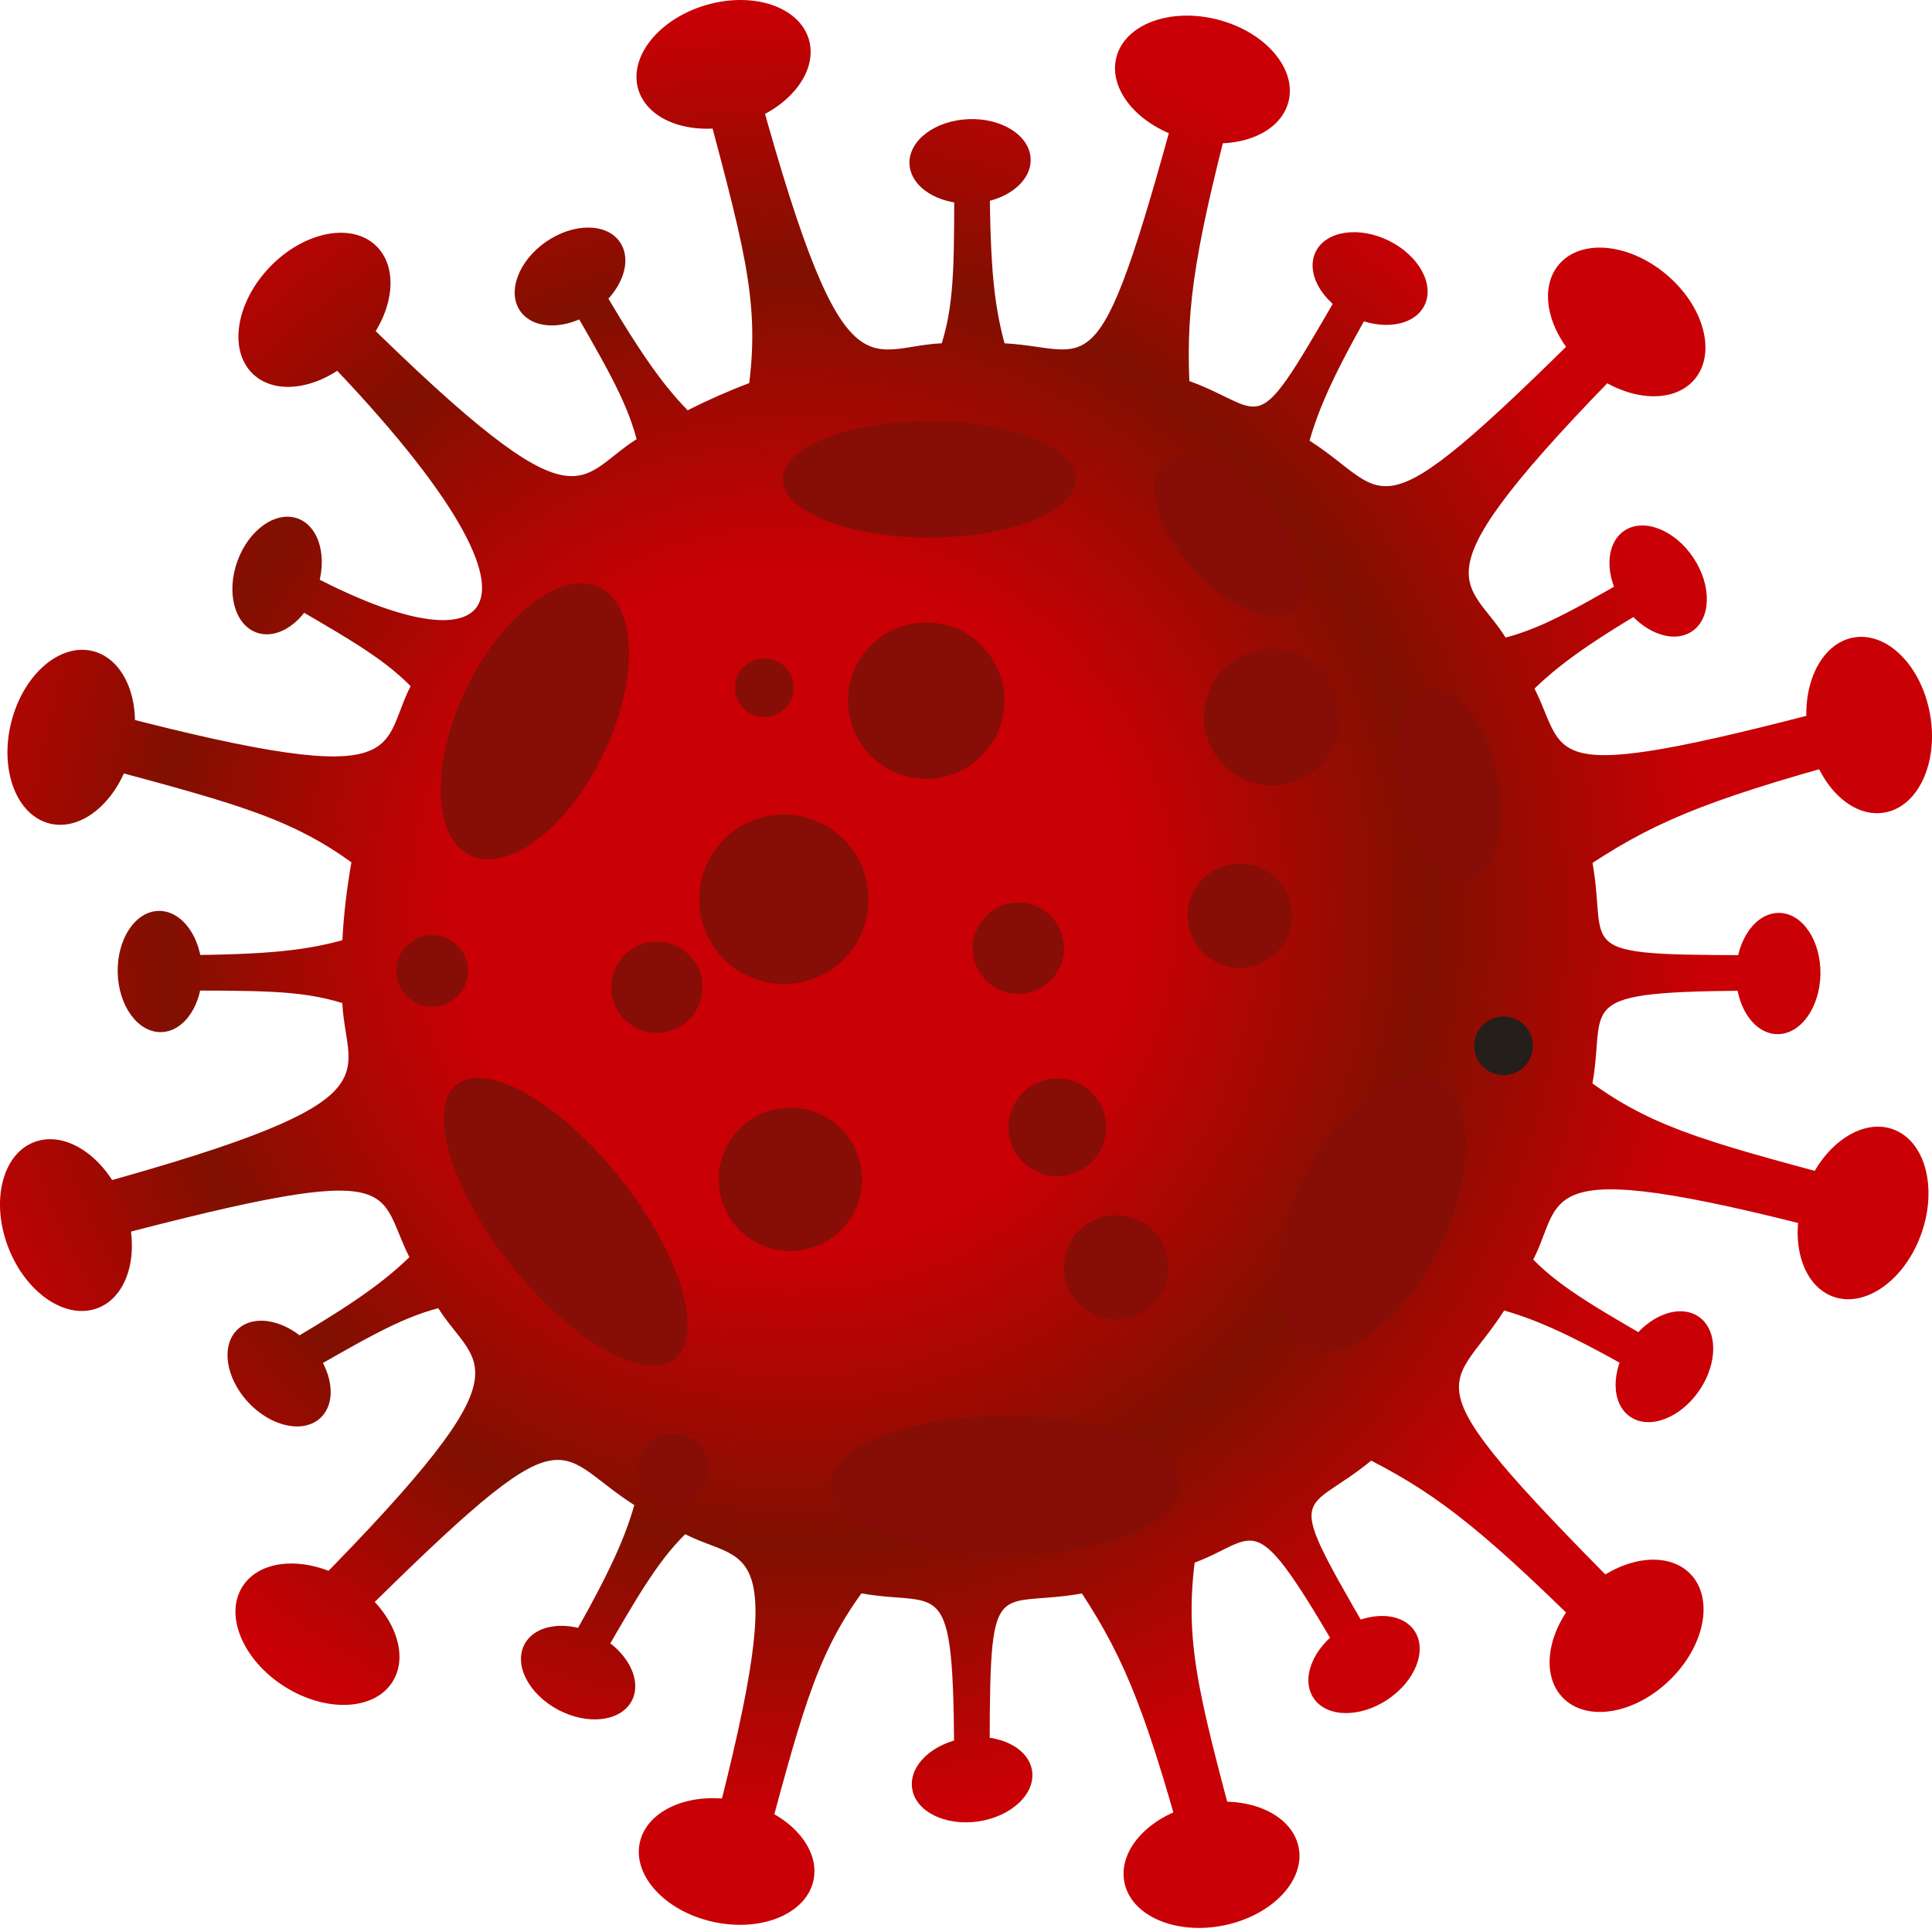 <svg xmlns="http://www.w3.org/2000/svg" width="178" height="178" fill="none" viewBox="0 0 178 178">
    <path fill="url(#prefix__paint0_radial)" d="M164.25 91.264l-.004-3.26c-20.197-.002-16.02.013-17.522-8.507 6.249-4.066 11.278-6.091 26.679-10.222l-1.295-4.818c-30.973 8.298-27.465 5.434-30.73-1.016 2.705-2.617 5.949-4.818 13.277-9.052l-1.633-2.822c-7.298 4.212-10.593 6.193-14.306 7.174-3.683-5.85-9.258-4.858 13.554-27.684l-3.529-3.524c-22.921 22.917-20.154 18.111-28.09 13.068 1.035-3.607 2.746-7.135 6.962-14.443l-2.825-1.63c-9.716 16.831-7.47 13.424-15.211 10.578-.299-7.044.552-12.57 4.525-27.417L109.283 6.4c-8.225 30.701-8.277 25.664-16.729 25.233-1.055-3.86-1.376-7.714-1.376-16.7h-3.263c0 8.972.073 12.75-1.149 16.694-7.124.335-9.083 5.859-17.574-25.847l-4.823 1.29c4.116 15.363 5.623 20.38 4.66 28.225-1.945.735-3.838 1.576-5.678 2.507-2.617-2.704-4.818-5.948-9.048-13.276l-2.826 1.632c4.213 7.298 6.192 10.593 7.175 14.303-5.874 3.698-4.873 9.256-27.68-13.551l-3.528 3.53c26.712 26.712 18.51 32.604-1.375 21.124l-1.628 2.826c7.318 4.226 10.68 6.09 13.39 8.825-3.04 5.94.541 10.102-30.228 1.861l-1.29 4.82c14.783 3.962 20.062 5.227 26.063 9.553-.414 2.35-.707 4.74-.831 7.176-3.859 1.056-7.712 1.379-16.7 1.38v3.26c8.972.001 12.747-.071 16.693 1.15.338 7.16 5.848 9.08-25.847 17.576l1.294 4.819c30.974-8.299 27.469-5.428 30.732 1.017-2.706 2.619-5.949 4.818-13.278 9.052l1.63 2.823c7.3-4.213 10.595-6.192 14.307-7.175 3.7 5.875 9.254 4.872-13.551 27.683l3.529 3.527c22.778-22.779 20.108-18.14 28.087-13.069-1.036 3.608-2.745 7.136-6.963 14.443l2.824 1.63c4.227-7.321 6.09-10.68 8.828-13.392 5.93 3.036 10.103-.551 1.86 30.23l4.818 1.289c3.964-14.784 5.229-20.061 9.554-26.066 7.74 1.371 8.553-2.527 8.555 17.535l3.26-.001c.002-20.202-.008-16.023 8.506-17.525 4.068 6.248 6.092 11.278 10.219 26.68l4.823-1.293c-4.116-15.364-5.622-20.381-4.66-28.225 6.324-2.39 5.126-5.849 14.727 10.772l2.822-1.633c-9.718-16.834-7.93-13.09-1.282-18.539 6.418 3.31 10.745 6.745 21.792 17.787l3.526-3.531c-22.784-22.783-18.143-20.11-13.07-28.088 3.607 1.035 7.137 2.745 14.445 6.962l1.628-2.824c-7.322-4.228-10.681-6.089-13.392-8.826 3.036-5.929-.559-10.104 30.231-1.861l1.288-4.82c-14.784-3.963-20.062-5.226-26.065-9.554 1.371-7.748-2.526-8.549 17.535-8.555z"/>
    <path fill="url(#prefix__paint1_radial)" d="M118.709 9.379c-.79 3.045-4.977 4.593-9.355 3.46-4.378-1.135-7.286-4.523-6.497-7.568.788-3.045 4.976-4.595 9.354-3.46 4.378 1.134 7.286 4.522 6.498 7.568z"/>
    <path fill="url(#prefix__paint2_radial)" d="M156.124 34.953c-2.034 2.4-6.478 1.979-9.931-.942-3.452-2.923-4.601-7.236-2.57-9.64 2.033-2.4 6.479-1.978 9.931.943 3.452 2.921 4.6 7.236 2.57 9.639z"/>
    <path fill="url(#prefix__paint3_radial)" d="M173.639 74.86c-3.101.55-6.249-2.614-7.038-7.067-.791-4.455 1.083-8.508 4.181-9.059 3.096-.546 6.248 2.618 7.037 7.07.79 4.453-1.082 8.508-4.18 9.057z"/>
    <path fill="url(#prefix__paint4_radial)" d="M168.916 119.471c-2.966-1.054-4.144-5.357-2.634-9.622 1.512-4.263 5.141-6.863 8.106-5.814 2.963 1.051 4.142 5.36 2.632 9.621-1.509 4.263-5.141 6.865-8.104 5.815z"/>
    <path fill="url(#prefix__paint5_radial)" d="M143.983 156.411c-2.192-2.262-1.337-6.642 1.913-9.79 3.246-3.15 7.653-3.865 9.845-1.608 2.189 2.257 1.332 6.641-1.915 9.788-3.248 3.149-7.655 3.867-9.843 1.61z"/>
    <path fill="url(#prefix__paint6_radial)" d="M103.596 173.434c-.625-3.086 2.46-6.314 6.893-7.209 4.433-.899 8.532.878 9.156 3.962.624 3.081-2.465 6.308-6.898 7.206-4.431.897-8.529-.876-9.151-3.959z"/>
    <path fill="url(#prefix__paint7_radial)" d="M58.948 169.754c.675-3.078 4.798-4.783 9.216-3.812 4.418.966 7.45 4.246 6.779 7.318-.674 3.071-4.802 4.777-9.22 3.81-4.417-.969-7.45-4.246-6.775-7.316z"/>
    <path fill="url(#prefix__paint8_radial)" d="M22.342 146.17c1.691-2.657 6.149-2.841 9.967-.411 3.813 2.425 5.535 6.549 3.847 9.203-1.687 2.653-6.15 2.834-9.966.409-3.816-2.429-5.538-6.55-3.848-9.201z"/>
    <path fill="url(#prefix__paint9_radial)" d="M3.142 105.228c2.94-1.128 6.631 1.378 8.254 5.603 1.62 4.219.546 8.557-2.388 9.684-2.936 1.127-6.63-1.386-8.252-5.605-1.62-4.223-.55-8.56 2.386-9.682z"/>
    <path fill="url(#prefix__paint10_radial)" d="M8.56 59.99c3.052.77 4.63 4.943 3.526 9.331-1.1 4.383-4.474 7.314-7.525 6.55-3.049-.77-4.625-4.95-3.525-9.334C2.141 62.152 5.51 59.22 8.56 59.99z"/>
    <path fill="url(#prefix__paint11_radial)" d="M34.647 22.646c2.269 2.184 1.567 6.59-1.573 9.851-3.129 3.258-7.513 4.126-9.782 1.948-2.265-2.182-1.557-6.592 1.576-9.853 3.136-3.256 7.514-4.128 9.779-1.946z"/>
    <path fill="url(#prefix__paint12_radial)" d="M74.528 3.652c.874 3.025-1.934 6.49-6.28 7.749-4.342 1.26-8.573-.176-9.45-3.196-.872-3.021 1.945-6.49 6.285-7.75C69.425-.8 73.656.63 74.528 3.653z"/>
    <path fill="url(#prefix__paint13_radial)" d="M94.956 14.627c.09 2.147-2.332 3.988-5.417 4.12-3.081.134-5.654-1.504-5.746-3.649-.089-2.144 2.338-3.987 5.42-4.119 3.082-.129 5.653 1.504 5.743 3.648z"/>
    <path fill="url(#prefix__paint14_radial)" d="M131.244 28.13c-.95 1.926-3.958 2.382-6.728 1.019-2.769-1.36-4.241-4.03-3.296-5.958.952-1.921 3.964-2.377 6.733-1.016 2.764 1.363 4.239 4.029 3.291 5.955z"/>
    <path fill="url(#prefix__paint15_radial)" d="M155.889 58.167c-1.784 1.198-4.621.096-6.343-2.466-1.725-2.557-1.674-5.605.108-6.806 1.78-1.194 4.623-.09 6.345 2.468 1.718 2.561 1.671 5.605-.11 6.804z"/>
    <path fill="url(#prefix__paint16_radial)" d="M163.73 95.279c-2.149-.042-3.841-2.572-3.783-5.659.055-3.083 1.846-5.551 3.992-5.512 2.145.043 3.838 2.578 3.782 5.66-.06 3.085-1.845 5.552-3.991 5.51z"/>
    <path fill="url(#prefix__paint17_radial)" d="M150.197 130.531c-1.773-1.213-1.8-4.257-.059-6.806 1.738-2.548 4.59-3.629 6.363-2.417 1.769 1.213 1.793 4.261.055 6.807-1.742 2.544-4.588 3.627-6.359 2.416z"/>
    <path fill="url(#prefix__paint18_radial)" d="M121.018 156.443c-1.185-1.792-.063-4.622 2.51-6.328 2.568-1.705 5.617-1.633 6.804.157 1.18 1.79.056 4.623-2.512 6.327-2.573 1.701-5.616 1.633-6.802-.156z"/>
    <path fill="url(#prefix__paint19_radial)" d="M84.036 164.771c-.309-2.128 1.913-4.209 4.97-4.651 3.051-.446 5.775.921 6.085 3.047.304 2.123-1.923 4.203-4.973 4.649-3.051.438-5.776-.923-6.082-3.045z"/>
    <path fill="url(#prefix__paint20_radial)" d="M48.318 151.506c1-1.902 4.02-2.28 6.755-.843 2.73 1.432 4.132 4.137 3.133 6.039-1 1.897-4.023 2.273-6.753.842-2.728-1.438-4.132-4.139-3.135-6.038z"/>
    <path fill="url(#prefix__paint21_radial)" d="M21.905 122.467c1.576-1.466 4.551-.824 6.656 1.438 2.102 2.256 2.531 5.271.958 6.736-1.57 1.46-4.55.814-6.65-1.441-2.1-2.259-2.534-5.272-.963-6.733z"/>
    <path fill="url(#prefix__paint22_radial)" d="M14.61 83.925c2.15-.044 3.943 2.417 4.007 5.505.066 3.083-1.623 5.618-3.771 5.662-2.144.044-3.936-2.421-4.003-5.503-.06-3.085 1.624-5.62 3.767-5.664z"/>
    <path fill="url(#prefix__paint23_radial)" d="M27.427 47.771c2.02.732 2.806 3.673 1.756 6.577-1.048 2.9-3.535 4.658-5.557 3.926-2.014-.73-2.8-3.677-1.755-6.575 1.055-2.898 3.537-4.66 5.556-3.928z"/>
    <path fill="url(#prefix__paint24_radial)" d="M57.108 22.294c1.225 1.768.159 4.62-2.38 6.378-2.535 1.757-5.579 1.747-6.804-.021-1.219-1.763-.15-4.619 2.381-6.376 2.538-1.75 5.58-1.747 6.803.02z"/>
    <path fill="#860E06" d="M92.622 143.287c8.914 0 16.139-2.876 16.139-6.422 0-3.547-7.225-6.422-16.139-6.422-8.913 0-16.139 2.875-16.139 6.422 0 3.546 7.226 6.422 16.14 6.422zM85.623 49.525c7.456 0 13.501-2.405 13.501-5.373 0-2.967-6.045-5.373-13.501-5.373-7.457 0-13.502 2.406-13.502 5.373 0 2.968 6.045 5.373 13.502 5.373zM62.162 125.192c-2.776 2.208-9.523-1.657-15.072-8.636-5.547-6.973-7.793-14.419-5.019-16.627 2.778-2.208 9.524 1.659 15.07 8.632 5.55 6.979 7.799 14.424 5.021 16.631zM132.683 114.811c3.293-6.815 3.142-13.703-.337-15.384-3.478-1.68-8.968 2.482-12.261 9.298-3.293 6.816-3.142 13.703.337 15.384 3.479 1.681 8.968-2.482 12.261-9.298zM55.577 69.507c3.292-6.816 3.142-13.703-.337-15.384-3.479-1.68-8.968 2.482-12.261 9.298-3.293 6.815-3.142 13.703.337 15.384 3.478 1.68 8.968-2.482 12.26-9.298zM137.931 71.399c-1.033-4.864-3.883-8.38-6.366-7.852-2.483.528-3.658 4.898-2.625 9.762 1.034 4.864 3.884 8.38 6.367 7.852 2.483-.528 3.658-4.898 2.624-9.762zM116.73 46.254c-3.347-3.678-7.582-5.275-9.459-3.567-1.877 1.708-.686 6.075 2.661 9.753 3.346 3.678 7.581 5.274 9.458 3.566 1.878-1.708.686-6.074-2.66-9.752zM72.219 90.658c4.309 0 7.801-3.492 7.801-7.8 0-4.31-3.492-7.802-7.801-7.802-4.308 0-7.801 3.493-7.801 7.801 0 4.309 3.493 7.801 7.801 7.801zM85.332 71.756c3.977 0 7.201-3.224 7.201-7.2 0-3.978-3.224-7.202-7.2-7.202-3.978 0-7.202 3.224-7.202 7.201 0 3.977 3.224 7.201 7.201 7.201zM114.225 89.159c2.651 0 4.801-2.15 4.801-4.801 0-2.652-2.15-4.802-4.801-4.802-2.652 0-4.801 2.15-4.801 4.802 0 2.651 2.149 4.8 4.801 4.8zM97.422 108.361c2.486 0 4.501-2.015 4.501-4.501 0-2.485-2.015-4.5-4.5-4.5-2.486 0-4.501 2.015-4.501 4.5 0 2.486 2.015 4.501 4.5 4.501zM72.82 115.262c3.645 0 6.6-2.956 6.6-6.602 0-3.645-2.955-6.601-6.6-6.601-3.647 0-6.602 2.956-6.602 6.601 0 3.646 2.955 6.602 6.601 6.602zM102.823 121.563c2.652 0 4.802-2.149 4.802-4.801 0-2.651-2.15-4.801-4.802-4.801-2.651 0-4.8 2.15-4.8 4.801 0 2.652 2.149 4.801 4.8 4.801zM70.419 66.055c1.492 0 2.7-1.21 2.7-2.7 0-1.492-1.209-2.701-2.7-2.701s-2.7 1.209-2.7 2.7c0 1.492 1.209 2.7 2.7 2.7zM60.517 95.16c2.32 0 4.201-1.881 4.201-4.201 0-2.32-1.88-4.201-4.2-4.201-2.32 0-4.202 1.88-4.202 4.2 0 2.32 1.881 4.202 4.201 4.202zM93.822 91.559c2.32 0 4.201-1.881 4.201-4.201 0-2.32-1.88-4.202-4.2-4.202-2.32 0-4.202 1.881-4.202 4.202 0 2.32 1.881 4.2 4.201 4.2zM117.226 72.355c3.479 0 6.3-2.82 6.3-6.3s-2.821-6.3-6.3-6.3c-3.48 0-6.301 2.82-6.301 6.3s2.821 6.3 6.301 6.3z"/>
    <path fill="#241F1A" d="M138.528 99.06c1.492 0 2.701-1.21 2.701-2.701 0-1.492-1.209-2.7-2.701-2.7-1.491 0-2.7 1.208-2.7 2.7 0 1.491 1.209 2.7 2.7 2.7z"/>
    <path fill="#860E06" d="M62.018 138.665c1.823 0 3.3-1.478 3.3-3.301 0-1.823-1.477-3.3-3.3-3.3-1.823 0-3.3 1.477-3.3 3.3 0 1.823 1.477 3.301 3.3 3.301zM39.815 92.759c1.822 0 3.3-1.478 3.3-3.3 0-1.824-1.478-3.301-3.3-3.301-1.823 0-3.3 1.477-3.3 3.3 0 1.823 1.477 3.3 3.3 3.3z"/>
    <defs>
        <radialGradient id="prefix__paint0_radial" cx="0" cy="0" r="1" gradientTransform="translate(73.223 83.814) scale(85.926)" gradientUnits="userSpaceOnUse">
            <stop offset=".366" stop-color="#C90005"/>
            <stop offset=".58" stop-color="#980B02"/>
            <stop offset=".678" stop-color="#801000"/>
            <stop offset=".97" stop-color="#C90005"/>
        </radialGradient>
        <radialGradient id="prefix__paint1_radial" cx="0" cy="0" r="1" gradientTransform="translate(73.223 83.814) scale(85.926)" gradientUnits="userSpaceOnUse">
            <stop offset=".366" stop-color="#C90005"/>
            <stop offset=".58" stop-color="#980B02"/>
            <stop offset=".678" stop-color="#801000"/>
            <stop offset=".97" stop-color="#C90005"/>
        </radialGradient>
        <radialGradient id="prefix__paint2_radial" cx="0" cy="0" r="1" gradientTransform="translate(73.223 83.814) scale(85.926)" gradientUnits="userSpaceOnUse">
            <stop offset=".366" stop-color="#C90005"/>
            <stop offset=".58" stop-color="#980B02"/>
            <stop offset=".678" stop-color="#801000"/>
            <stop offset=".97" stop-color="#C90005"/>
        </radialGradient>
        <radialGradient id="prefix__paint3_radial" cx="0" cy="0" r="1" gradientTransform="translate(73.223 83.814) scale(85.926)" gradientUnits="userSpaceOnUse">
            <stop offset=".366" stop-color="#C90005"/>
            <stop offset=".58" stop-color="#980B02"/>
            <stop offset=".678" stop-color="#801000"/>
            <stop offset=".97" stop-color="#C90005"/>
        </radialGradient>
        <radialGradient id="prefix__paint4_radial" cx="0" cy="0" r="1" gradientTransform="translate(73.224 83.814) scale(85.926)" gradientUnits="userSpaceOnUse">
            <stop offset=".366" stop-color="#C90005"/>
            <stop offset=".58" stop-color="#980B02"/>
            <stop offset=".678" stop-color="#801000"/>
            <stop offset=".97" stop-color="#C90005"/>
        </radialGradient>
        <radialGradient id="prefix__paint5_radial" cx="0" cy="0" r="1" gradientTransform="translate(73.223 83.814) scale(85.926)" gradientUnits="userSpaceOnUse">
            <stop offset=".366" stop-color="#C90005"/>
            <stop offset=".58" stop-color="#980B02"/>
            <stop offset=".678" stop-color="#801000"/>
            <stop offset=".97" stop-color="#C90005"/>
        </radialGradient>
        <radialGradient id="prefix__paint6_radial" cx="0" cy="0" r="1" gradientTransform="translate(73.224 83.814) scale(85.926)" gradientUnits="userSpaceOnUse">
            <stop offset=".366" stop-color="#C90005"/>
            <stop offset=".58" stop-color="#980B02"/>
            <stop offset=".678" stop-color="#801000"/>
            <stop offset=".97" stop-color="#C90005"/>
        </radialGradient>
        <radialGradient id="prefix__paint7_radial" cx="0" cy="0" r="1" gradientTransform="translate(73.223 83.814) scale(85.926)" gradientUnits="userSpaceOnUse">
            <stop offset=".366" stop-color="#C90005"/>
            <stop offset=".58" stop-color="#980B02"/>
            <stop offset=".678" stop-color="#801000"/>
            <stop offset=".97" stop-color="#C90005"/>
        </radialGradient>
        <radialGradient id="prefix__paint8_radial" cx="0" cy="0" r="1" gradientTransform="translate(73.223 83.814) scale(85.926)" gradientUnits="userSpaceOnUse">
            <stop offset=".366" stop-color="#C90005"/>
            <stop offset=".58" stop-color="#980B02"/>
            <stop offset=".678" stop-color="#801000"/>
            <stop offset=".97" stop-color="#C90005"/>
        </radialGradient>
        <radialGradient id="prefix__paint9_radial" cx="0" cy="0" r="1" gradientTransform="translate(73.223 83.814) scale(85.926)" gradientUnits="userSpaceOnUse">
            <stop offset=".366" stop-color="#C90005"/>
            <stop offset=".58" stop-color="#980B02"/>
            <stop offset=".678" stop-color="#801000"/>
            <stop offset=".97" stop-color="#C90005"/>
        </radialGradient>
        <radialGradient id="prefix__paint10_radial" cx="0" cy="0" r="1" gradientTransform="translate(73.223 83.814) scale(85.926)" gradientUnits="userSpaceOnUse">
            <stop offset=".366" stop-color="#C90005"/>
            <stop offset=".58" stop-color="#980B02"/>
            <stop offset=".678" stop-color="#801000"/>
            <stop offset=".97" stop-color="#C90005"/>
        </radialGradient>
        <radialGradient id="prefix__paint11_radial" cx="0" cy="0" r="1" gradientTransform="translate(73.223 83.814) scale(85.925)" gradientUnits="userSpaceOnUse">
            <stop offset=".366" stop-color="#C90005"/>
            <stop offset=".58" stop-color="#980B02"/>
            <stop offset=".678" stop-color="#801000"/>
            <stop offset=".97" stop-color="#C90005"/>
        </radialGradient>
        <radialGradient id="prefix__paint12_radial" cx="0" cy="0" r="1" gradientTransform="translate(73.223 83.814) scale(85.925)" gradientUnits="userSpaceOnUse">
            <stop offset=".366" stop-color="#C90005"/>
            <stop offset=".58" stop-color="#980B02"/>
            <stop offset=".678" stop-color="#801000"/>
            <stop offset=".97" stop-color="#C90005"/>
        </radialGradient>
        <radialGradient id="prefix__paint13_radial" cx="0" cy="0" r="1" gradientTransform="translate(73.224 83.814) scale(85.926)" gradientUnits="userSpaceOnUse">
            <stop offset=".366" stop-color="#C90005"/>
            <stop offset=".58" stop-color="#980B02"/>
            <stop offset=".678" stop-color="#801000"/>
            <stop offset=".97" stop-color="#C90005"/>
        </radialGradient>
        <radialGradient id="prefix__paint14_radial" cx="0" cy="0" r="1" gradientTransform="translate(73.224 83.814) scale(85.926)" gradientUnits="userSpaceOnUse">
            <stop offset=".366" stop-color="#C90005"/>
            <stop offset=".58" stop-color="#980B02"/>
            <stop offset=".678" stop-color="#801000"/>
            <stop offset=".97" stop-color="#C90005"/>
        </radialGradient>
        <radialGradient id="prefix__paint15_radial" cx="0" cy="0" r="1" gradientTransform="translate(73.223 83.814) scale(85.926)" gradientUnits="userSpaceOnUse">
            <stop offset=".366" stop-color="#C90005"/>
            <stop offset=".58" stop-color="#980B02"/>
            <stop offset=".678" stop-color="#801000"/>
            <stop offset=".97" stop-color="#C90005"/>
        </radialGradient>
        <radialGradient id="prefix__paint16_radial" cx="0" cy="0" r="1" gradientTransform="translate(73.223 83.814) scale(85.926)" gradientUnits="userSpaceOnUse">
            <stop offset=".366" stop-color="#C90005"/>
            <stop offset=".58" stop-color="#980B02"/>
            <stop offset=".678" stop-color="#801000"/>
            <stop offset=".97" stop-color="#C90005"/>
        </radialGradient>
        <radialGradient id="prefix__paint17_radial" cx="0" cy="0" r="1" gradientTransform="translate(73.224 83.814) scale(85.926)" gradientUnits="userSpaceOnUse">
            <stop offset=".366" stop-color="#C90005"/>
            <stop offset=".58" stop-color="#980B02"/>
            <stop offset=".678" stop-color="#801000"/>
            <stop offset=".97" stop-color="#C90005"/>
        </radialGradient>
        <radialGradient id="prefix__paint18_radial" cx="0" cy="0" r="1" gradientTransform="matrix(85.926 0 0 85.926 73.223 83.814)" gradientUnits="userSpaceOnUse">
            <stop offset=".366" stop-color="#C90005"/>
            <stop offset=".58" stop-color="#980B02"/>
            <stop offset=".678" stop-color="#801000"/>
            <stop offset=".97" stop-color="#C90005"/>
        </radialGradient>
        <radialGradient id="prefix__paint19_radial" cx="0" cy="0" r="1" gradientTransform="translate(73.223 83.814) scale(85.926)" gradientUnits="userSpaceOnUse">
            <stop offset=".366" stop-color="#C90005"/>
            <stop offset=".58" stop-color="#980B02"/>
            <stop offset=".678" stop-color="#801000"/>
            <stop offset=".97" stop-color="#C90005"/>
        </radialGradient>
        <radialGradient id="prefix__paint20_radial" cx="0" cy="0" r="1" gradientTransform="translate(73.223 83.814) scale(85.926)" gradientUnits="userSpaceOnUse">
            <stop offset=".366" stop-color="#C90005"/>
            <stop offset=".58" stop-color="#980B02"/>
            <stop offset=".678" stop-color="#801000"/>
            <stop offset=".97" stop-color="#C90005"/>
        </radialGradient>
        <radialGradient id="prefix__paint21_radial" cx="0" cy="0" r="1" gradientTransform="translate(73.223 83.814) scale(85.926)" gradientUnits="userSpaceOnUse">
            <stop offset=".366" stop-color="#C90005"/>
            <stop offset=".58" stop-color="#980B02"/>
            <stop offset=".678" stop-color="#801000"/>
            <stop offset=".97" stop-color="#C90005"/>
        </radialGradient>
        <radialGradient id="prefix__paint22_radial" cx="0" cy="0" r="1" gradientTransform="translate(73.223 83.814) scale(85.925)" gradientUnits="userSpaceOnUse">
            <stop offset=".366" stop-color="#C90005"/>
            <stop offset=".58" stop-color="#980B02"/>
            <stop offset=".678" stop-color="#801000"/>
            <stop offset=".97" stop-color="#C90005"/>
        </radialGradient>
        <radialGradient id="prefix__paint23_radial" cx="0" cy="0" r="1" gradientTransform="translate(73.223 83.814) scale(85.926)" gradientUnits="userSpaceOnUse">
            <stop offset=".366" stop-color="#C90005"/>
            <stop offset=".58" stop-color="#980B02"/>
            <stop offset=".678" stop-color="#801000"/>
            <stop offset=".97" stop-color="#C90005"/>
        </radialGradient>
        <radialGradient id="prefix__paint24_radial" cx="0" cy="0" r="1" gradientTransform="translate(73.223 83.814) scale(85.926)" gradientUnits="userSpaceOnUse">
            <stop offset=".366" stop-color="#C90005"/>
            <stop offset=".58" stop-color="#980B02"/>
            <stop offset=".678" stop-color="#801000"/>
            <stop offset=".97" stop-color="#C90005"/>
        </radialGradient>
    </defs>
</svg>
